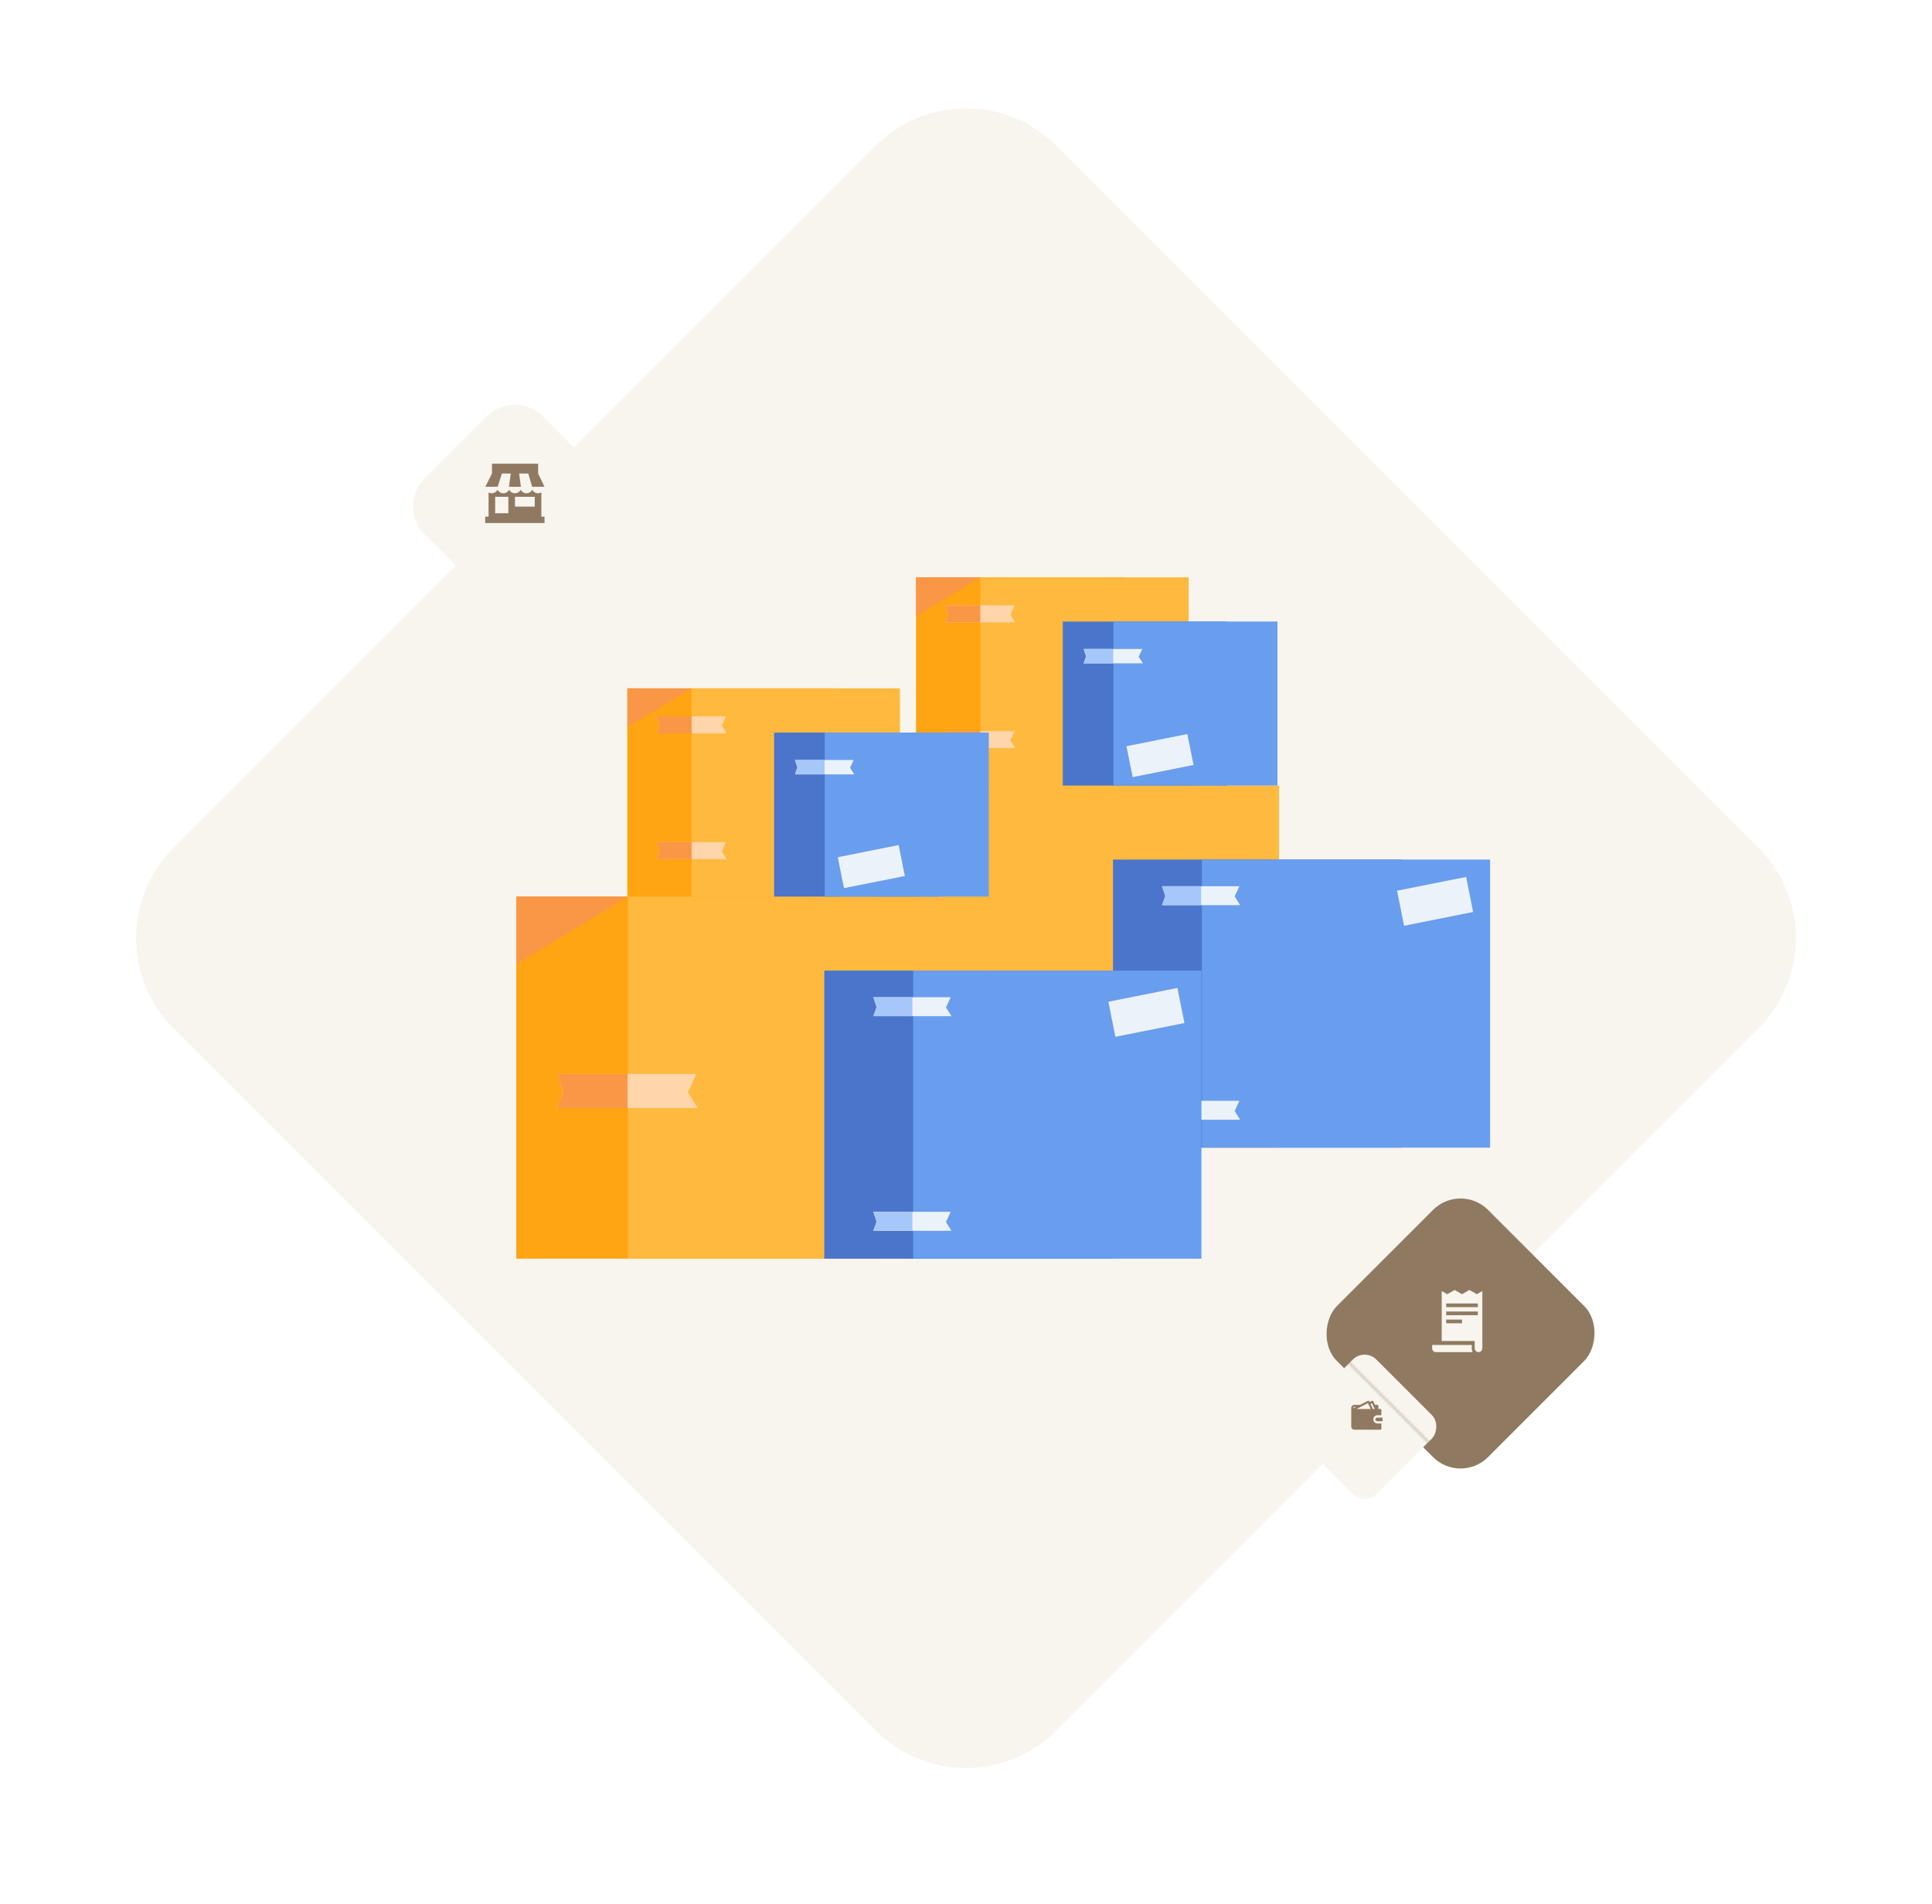 <svg width="696" height="686" viewBox="0 0 696 686" fill="none" xmlns="http://www.w3.org/2000/svg">
<g filter="url(#filter0_d)">
<path d="M315.473 48.527C333.437 30.563 362.563 30.563 380.527 48.527L633.473 301.473C651.437 319.437 651.437 348.563 633.473 366.527L380.527 619.473C362.563 637.437 333.437 637.437 315.473 619.473L62.527 366.527C44.563 348.563 44.563 319.437 62.527 301.473L315.473 48.527Z" fill="#F8F4EE"/>
</g>
<g filter="url(#filter1_d)">
<path d="M175.601 145.899C181.068 140.432 189.932 140.432 195.399 145.899L218.101 168.601C223.568 174.068 223.568 182.932 218.101 188.399L195.399 211.101C189.932 216.568 181.068 216.568 175.601 211.101L152.899 188.399C147.432 182.932 147.432 174.068 152.899 168.601L175.601 145.899Z" fill="#F8F4EE"/>
</g>
<path d="M193.84 177.719C192.928 177.719 192.145 177.195 191.758 176.431C191.372 177.195 190.586 177.719 189.673 177.719C188.76 177.719 187.972 177.195 187.587 176.431C187.2 177.195 186.412 177.719 185.499 177.719C184.587 177.719 183.797 177.195 183.411 176.431C183.025 177.195 182.236 177.719 181.323 177.719C180.411 177.719 179.621 177.195 179.235 176.431C178.85 177.195 178.048 177.719 177.135 177.719C176.731 177.719 176.367 177.616 176.007 177.436V186.136H174.783V188.448H196.169V186.136H195.017V177.394C194.657 177.6 194.274 177.719 193.84 177.719ZM185.512 178.984H192.64V182.524H185.512V178.984ZM178.383 178.984H183.136V184.908H178.383V178.984Z" fill="#8F7A61"/>
<path d="M174.808 175.445H174.81C174.81 175.443 174.81 175.441 174.81 175.44L174.808 175.445Z" fill="#8F7A61"/>
<path d="M179.295 175.371L180.808 170.603H184.002L183.35 175.371H187.651L187.014 170.603H190.304L191.707 175.371H196.158L193.865 170.603V167.062H177.232V170.603L174.844 175.371H179.295Z" fill="#8F7A61"/>
<g filter="url(#filter2_d)">
<rect x="526.155" y="422" width="76.986" height="76.986" rx="14" transform="rotate(45 526.155 422)" fill="#8F7A61"/>
</g>
<path d="M532.016 466.284L529.354 464.757L526.692 466.284L524.031 464.757L521.369 466.284L519.373 465.139V483.132H531.253V485.772C531.253 486.529 531.872 487.145 532.632 487.145C533.393 487.145 534.012 486.529 534.012 485.772V465.139L532.016 466.284ZM526.692 476.741H520.994V475.415H526.693L526.692 476.741ZM532.391 473.846H520.994V472.52H532.391V473.846ZM532.391 470.951H520.994V469.625H532.391V470.951Z" fill="#F8F4EE"/>
<path d="M530.198 484.562H515.928V485.825C515.928 486.553 516.531 487.145 517.272 487.145H530.566C530.333 486.758 530.198 486.307 530.198 485.825L530.198 484.562Z" fill="#F8F4EE"/>
<mask id="mask0" mask-type="alpha" maskUnits="userSpaceOnUse" x="471" y="422" width="110" height="109">
<rect x="525.887" y="422" width="76.986" height="76.986" rx="14" transform="rotate(45 525.887 422)" fill="#8F7A61"/>
</mask>
<g mask="url(#mask0)">
<g filter="url(#filter3_d)">
<rect x="491.592" y="481.576" width="40.263" height="40.263" rx="6" transform="rotate(45 491.592 481.576)" fill="#F8F4EE"/>
</g>
</g>
<mask id="mask1" mask-type="alpha" maskUnits="userSpaceOnUse" x="438" y="462" width="108" height="103">
<path d="M545.891 550.879L483.911 488.899L456.037 462.008L438 522.349L480.304 564.653L545.891 550.879Z" fill="#C4C4C4"/>
</mask>
<g mask="url(#mask1)">
<g filter="url(#filter4_d)">
<path d="M487.349 485.819C489.692 483.476 493.491 483.476 495.834 485.819L515.819 505.804C518.162 508.147 518.162 511.946 515.819 514.289L495.834 534.274C493.491 536.617 489.692 536.617 487.349 534.274L467.364 514.289C465.021 511.946 465.021 508.147 467.364 505.804L487.349 485.819Z" fill="#F8F4EE"/>
</g>
<path d="M496.118 510.745C495.759 510.745 495.467 511.037 495.467 511.396C495.467 511.756 495.759 512.048 496.118 512.048H498.072V510.745H496.118Z" fill="#8F7A61"/>
<path d="M494.744 511.365C494.744 510.546 495.396 509.877 496.192 509.877H497.639V508.016C497.639 507.807 497.48 507.643 497.278 507.643H496.554V506.527C496.554 506.318 496.395 506.155 496.192 506.155H495.331L494.708 504.874C494.614 504.688 494.397 504.614 494.223 504.703L493.384 505.135L493.261 504.874C493.167 504.688 492.95 504.614 492.776 504.703L489.953 506.155H487.869C487.268 506.155 486.783 506.653 486.783 507.271V513.971C486.783 514.589 487.268 515.087 487.869 515.087H497.278C497.48 515.087 497.639 514.924 497.639 514.715V512.854H496.192C495.396 512.854 494.744 512.184 494.744 511.365ZM495.83 506.899V507.182L495.693 506.899H495.83ZM494.223 505.537L495.244 507.643H494.607L493.709 505.797L494.223 505.537ZM487.869 506.899H488.506L487.529 507.398C487.514 507.36 487.507 507.316 487.507 507.271C487.507 507.063 487.666 506.899 487.869 506.899ZM488.679 507.643L492.776 505.537L493.796 507.643H488.679Z" fill="#8F7A61"/>
</g>
<path d="M420.519 283.012H290V413.47H420.519V283.012Z" fill="#FFA412"/>
<path d="M460.759 283.012H330.239V413.47H460.759V283.012Z" fill="#FFB93E"/>
<path d="M330.239 283.012L290 307.399V283.012H330.239Z" fill="#F99746"/>
<path d="M355.369 359.206H304.768L306.899 353.293L304.768 346.917H354.897L351.824 353.532L355.369 359.206Z" fill="#FFD5AB"/>
<path d="M330.068 346.917V359.206H304.768L306.899 353.293L304.768 346.917H330.068Z" fill="#F99746"/>
<path d="M405.058 208.001H330.004V283.02H405.058V208.001Z" fill="#FFA412"/>
<path d="M428.2 208H353.146V283.019H428.2V208Z" fill="#FFB93E"/>
<path d="M353.146 208.001L330.004 222.024V208.001H353.146Z" fill="#F99746"/>
<path d="M441.984 223.936H382.872V283.02H441.984V223.936Z" fill="#4A75CB"/>
<path d="M460.209 223.935H401.097V283.02H460.209V223.935Z" fill="#699DEE"/>
<path d="M427.745 264.466L405.809 268.844L408.034 279.984L429.97 275.606L427.745 264.466Z" fill="#EBF2F9"/>
<path d="M411.732 238.989H390.373L391.275 236.497L390.373 233.807H411.534L410.236 236.6L411.732 238.989Z" fill="#EBF2F9"/>
<path d="M401.056 233.807V238.989H390.373L391.275 236.497L390.373 233.807H401.056Z" fill="#A6C7F9"/>
<path d="M365.774 224.229H340.535L341.594 221.286L340.535 218.098H365.535L364.005 221.402L365.774 224.229Z" fill="#FFD5AB"/>
<path d="M353.151 218.098V224.229H340.535L341.594 221.286L340.535 218.098H353.151Z" fill="#F99746"/>
<path d="M365.774 269.535H340.535L341.594 266.585L340.535 263.404H365.535L364.005 266.708L365.774 269.535Z" fill="#FFD5AB"/>
<path d="M353.151 263.404V269.535H340.535L341.594 266.585L340.535 263.404H353.151Z" fill="#F99746"/>
<path d="M504.796 309.687H400.957V413.477H504.796V309.687Z" fill="#4A75CB"/>
<path d="M536.81 309.687H432.971V413.477H536.81V309.687Z" fill="#699DEE"/>
<path d="M528.167 315.941L503.29 320.906L505.814 333.54L530.69 328.575L528.167 315.941Z" fill="#EBF2F9"/>
<path d="M446.762 326.12H418.613L419.802 322.836L418.613 319.286H446.496L444.788 322.966L446.762 326.12Z" fill="#EBF2F9"/>
<path d="M432.691 319.286V326.12H418.613L419.802 322.836L418.613 319.286H432.691Z" fill="#A6C7F9"/>
<path d="M446.762 403.427H418.613L419.802 400.143L418.613 396.593H446.496L444.788 400.273L446.762 403.427Z" fill="#EBF2F9"/>
<path d="M432.691 396.593V403.427H418.613L419.802 400.143L418.613 396.593H432.691Z" fill="#A6C7F9"/>
<g filter="url(#filter5_d)">
<path d="M316.519 319.012H186V449.47H316.519V319.012Z" fill="#FFA412"/>
<path d="M356.759 319.012H226.239V449.47H356.759V319.012Z" fill="#FFB93E"/>
<path d="M226.239 319.012L186 343.399V319.012H226.239Z" fill="#F99746"/>
<path d="M251.369 395.206H200.768L202.899 389.293L200.768 382.917H250.897L247.824 389.532L251.369 395.206Z" fill="#FFD5AB"/>
<path d="M226.068 382.917V395.206H200.768L202.899 389.293L200.768 382.917H226.068Z" fill="#F99746"/>
<path d="M301.058 244.001H226.004V319.02H301.058V244.001Z" fill="#FFA412"/>
<path d="M324.2 244H249.146V319.019H324.2V244Z" fill="#FFB93E"/>
<path d="M249.146 244.001L226.004 258.024V244.001H249.146Z" fill="#F99746"/>
<path d="M337.984 259.936H278.872V319.02H337.984V259.936Z" fill="#4A75CB"/>
<path d="M356.209 259.935H297.097V319.02H356.209V259.935Z" fill="#699DEE"/>
<path d="M323.745 300.466L301.809 304.844L304.034 315.984L325.97 311.606L323.745 300.466Z" fill="#EBF2F9"/>
<path d="M307.732 274.989H286.373L287.275 272.497L286.373 269.807H307.534L306.236 272.6L307.732 274.989Z" fill="#EBF2F9"/>
<path d="M297.056 269.807V274.989H286.373L287.275 272.497L286.373 269.807H297.056Z" fill="#A6C7F9"/>
<path d="M261.774 260.229H236.535L237.594 257.286L236.535 254.098H261.535L260.005 257.402L261.774 260.229Z" fill="#FFD5AB"/>
<path d="M249.151 254.098V260.229H236.535L237.594 257.286L236.535 254.098H249.151Z" fill="#F99746"/>
<path d="M261.774 305.535H236.535L237.594 302.585L236.535 299.404H261.535L260.005 302.708L261.774 305.535Z" fill="#FFD5AB"/>
<path d="M249.151 299.404V305.535H236.535L237.594 302.585L236.535 299.404H249.151Z" fill="#F99746"/>
<path d="M400.796 345.687H296.957V449.477H400.796V345.687Z" fill="#4A75CB"/>
<path d="M432.81 345.687H328.971V449.477H432.81V345.687Z" fill="#699DEE"/>
<path d="M424.167 351.941L399.29 356.906L401.814 369.54L426.69 364.575L424.167 351.941Z" fill="#EBF2F9"/>
<path d="M342.762 362.12H314.613L315.802 358.836L314.613 355.286H342.496L340.788 358.966L342.762 362.12Z" fill="#EBF2F9"/>
<path d="M328.691 355.286V362.12H314.613L315.802 358.836L314.613 355.286H328.691Z" fill="#A6C7F9"/>
<path d="M342.762 439.427H314.613L315.802 436.143L314.613 432.593H342.496L340.788 436.273L342.762 439.427Z" fill="#EBF2F9"/>
<path d="M328.691 432.593V439.427H314.613L315.802 436.143L314.613 432.593H328.691Z" fill="#A6C7F9"/>
</g>
<defs>
<filter id="filter0_d" x="0" y="-10" width="696" height="696" filterUnits="userSpaceOnUse" color-interpolation-filters="sRGB">
<feFlood flood-opacity="0" result="BackgroundImageFix"/>
<feColorMatrix in="SourceAlpha" type="matrix" values="0 0 0 0 0 0 0 0 0 0 0 0 0 0 0 0 0 0 127 0"/>
<feOffset dy="4"/>
<feGaussianBlur stdDeviation="15"/>
<feColorMatrix type="matrix" values="0 0 0 0 0.887 0 0 0 0 0.847 0 0 0 0 0.797 0 0 0 1 0"/>
<feBlend mode="normal" in2="BackgroundImageFix" result="effect1_dropShadow"/>
<feBlend mode="normal" in="SourceGraphic" in2="effect1_dropShadow" result="shape"/>
</filter>
<filter id="filter1_d" x="113" y="110" width="145" height="145" filterUnits="userSpaceOnUse" color-interpolation-filters="sRGB">
<feFlood flood-opacity="0" result="BackgroundImageFix"/>
<feColorMatrix in="SourceAlpha" type="matrix" values="0 0 0 0 0 0 0 0 0 0 0 0 0 0 0 0 0 0 127 0"/>
<feOffset dy="4"/>
<feGaussianBlur stdDeviation="15"/>
<feColorMatrix type="matrix" values="0 0 0 0 0.887 0 0 0 0 0.847 0 0 0 0 0.797 0 0 0 1 0"/>
<feBlend mode="normal" in2="BackgroundImageFix" result="effect1_dropShadow"/>
<feBlend mode="normal" in="SourceGraphic" in2="effect1_dropShadow" result="shape"/>
</filter>
<filter id="filter2_d" x="441.718" y="396" width="168.875" height="168.875" filterUnits="userSpaceOnUse" color-interpolation-filters="sRGB">
<feFlood flood-opacity="0" result="BackgroundImageFix"/>
<feColorMatrix in="SourceAlpha" type="matrix" values="0 0 0 0 0 0 0 0 0 0 0 0 0 0 0 0 0 0 127 0"/>
<feOffset dy="4"/>
<feGaussianBlur stdDeviation="15"/>
<feColorMatrix type="matrix" values="0 0 0 0 0 0 0 0 0 0 0 0 0 0 0 0 0 0 0.3 0"/>
<feBlend mode="normal" in2="BackgroundImageFix" result="effect1_dropShadow"/>
<feBlend mode="normal" in="SourceGraphic" in2="effect1_dropShadow" result="shape"/>
</filter>
<filter id="filter3_d" x="433.122" y="455.576" width="116.94" height="116.94" filterUnits="userSpaceOnUse" color-interpolation-filters="sRGB">
<feFlood flood-opacity="0" result="BackgroundImageFix"/>
<feColorMatrix in="SourceAlpha" type="matrix" values="0 0 0 0 0 0 0 0 0 0 0 0 0 0 0 0 0 0 127 0"/>
<feOffset dy="4"/>
<feGaussianBlur stdDeviation="15"/>
<feColorMatrix type="matrix" values="0 0 0 0 0.417 0 0 0 0 0.343 0 0 0 0 0.252 0 0 0 1 0"/>
<feBlend mode="normal" in2="BackgroundImageFix" result="effect1_dropShadow"/>
<feBlend mode="normal" in="SourceGraphic" in2="effect1_dropShadow" result="shape"/>
</filter>
<filter id="filter4_d" x="433.122" y="455.576" width="116.94" height="116.94" filterUnits="userSpaceOnUse" color-interpolation-filters="sRGB">
<feFlood flood-opacity="0" result="BackgroundImageFix"/>
<feColorMatrix in="SourceAlpha" type="matrix" values="0 0 0 0 0 0 0 0 0 0 0 0 0 0 0 0 0 0 127 0"/>
<feOffset dy="4"/>
<feGaussianBlur stdDeviation="15"/>
<feColorMatrix type="matrix" values="0 0 0 0 0.887 0 0 0 0 0.847 0 0 0 0 0.797 0 0 0 1 0"/>
<feBlend mode="normal" in2="BackgroundImageFix" result="effect1_dropShadow"/>
<feBlend mode="normal" in="SourceGraphic" in2="effect1_dropShadow" result="shape"/>
</filter>
<filter id="filter5_d" x="182" y="244" width="254.81" height="213.477" filterUnits="userSpaceOnUse" color-interpolation-filters="sRGB">
<feFlood flood-opacity="0" result="BackgroundImageFix"/>
<feColorMatrix in="SourceAlpha" type="matrix" values="0 0 0 0 0 0 0 0 0 0 0 0 0 0 0 0 0 0 127 0"/>
<feOffset dy="4"/>
<feGaussianBlur stdDeviation="2"/>
<feColorMatrix type="matrix" values="0 0 0 0 0 0 0 0 0 0 0 0 0 0 0 0 0 0 0.25 0"/>
<feBlend mode="normal" in2="BackgroundImageFix" result="effect1_dropShadow"/>
<feBlend mode="normal" in="SourceGraphic" in2="effect1_dropShadow" result="shape"/>
</filter>
</defs>
</svg>
